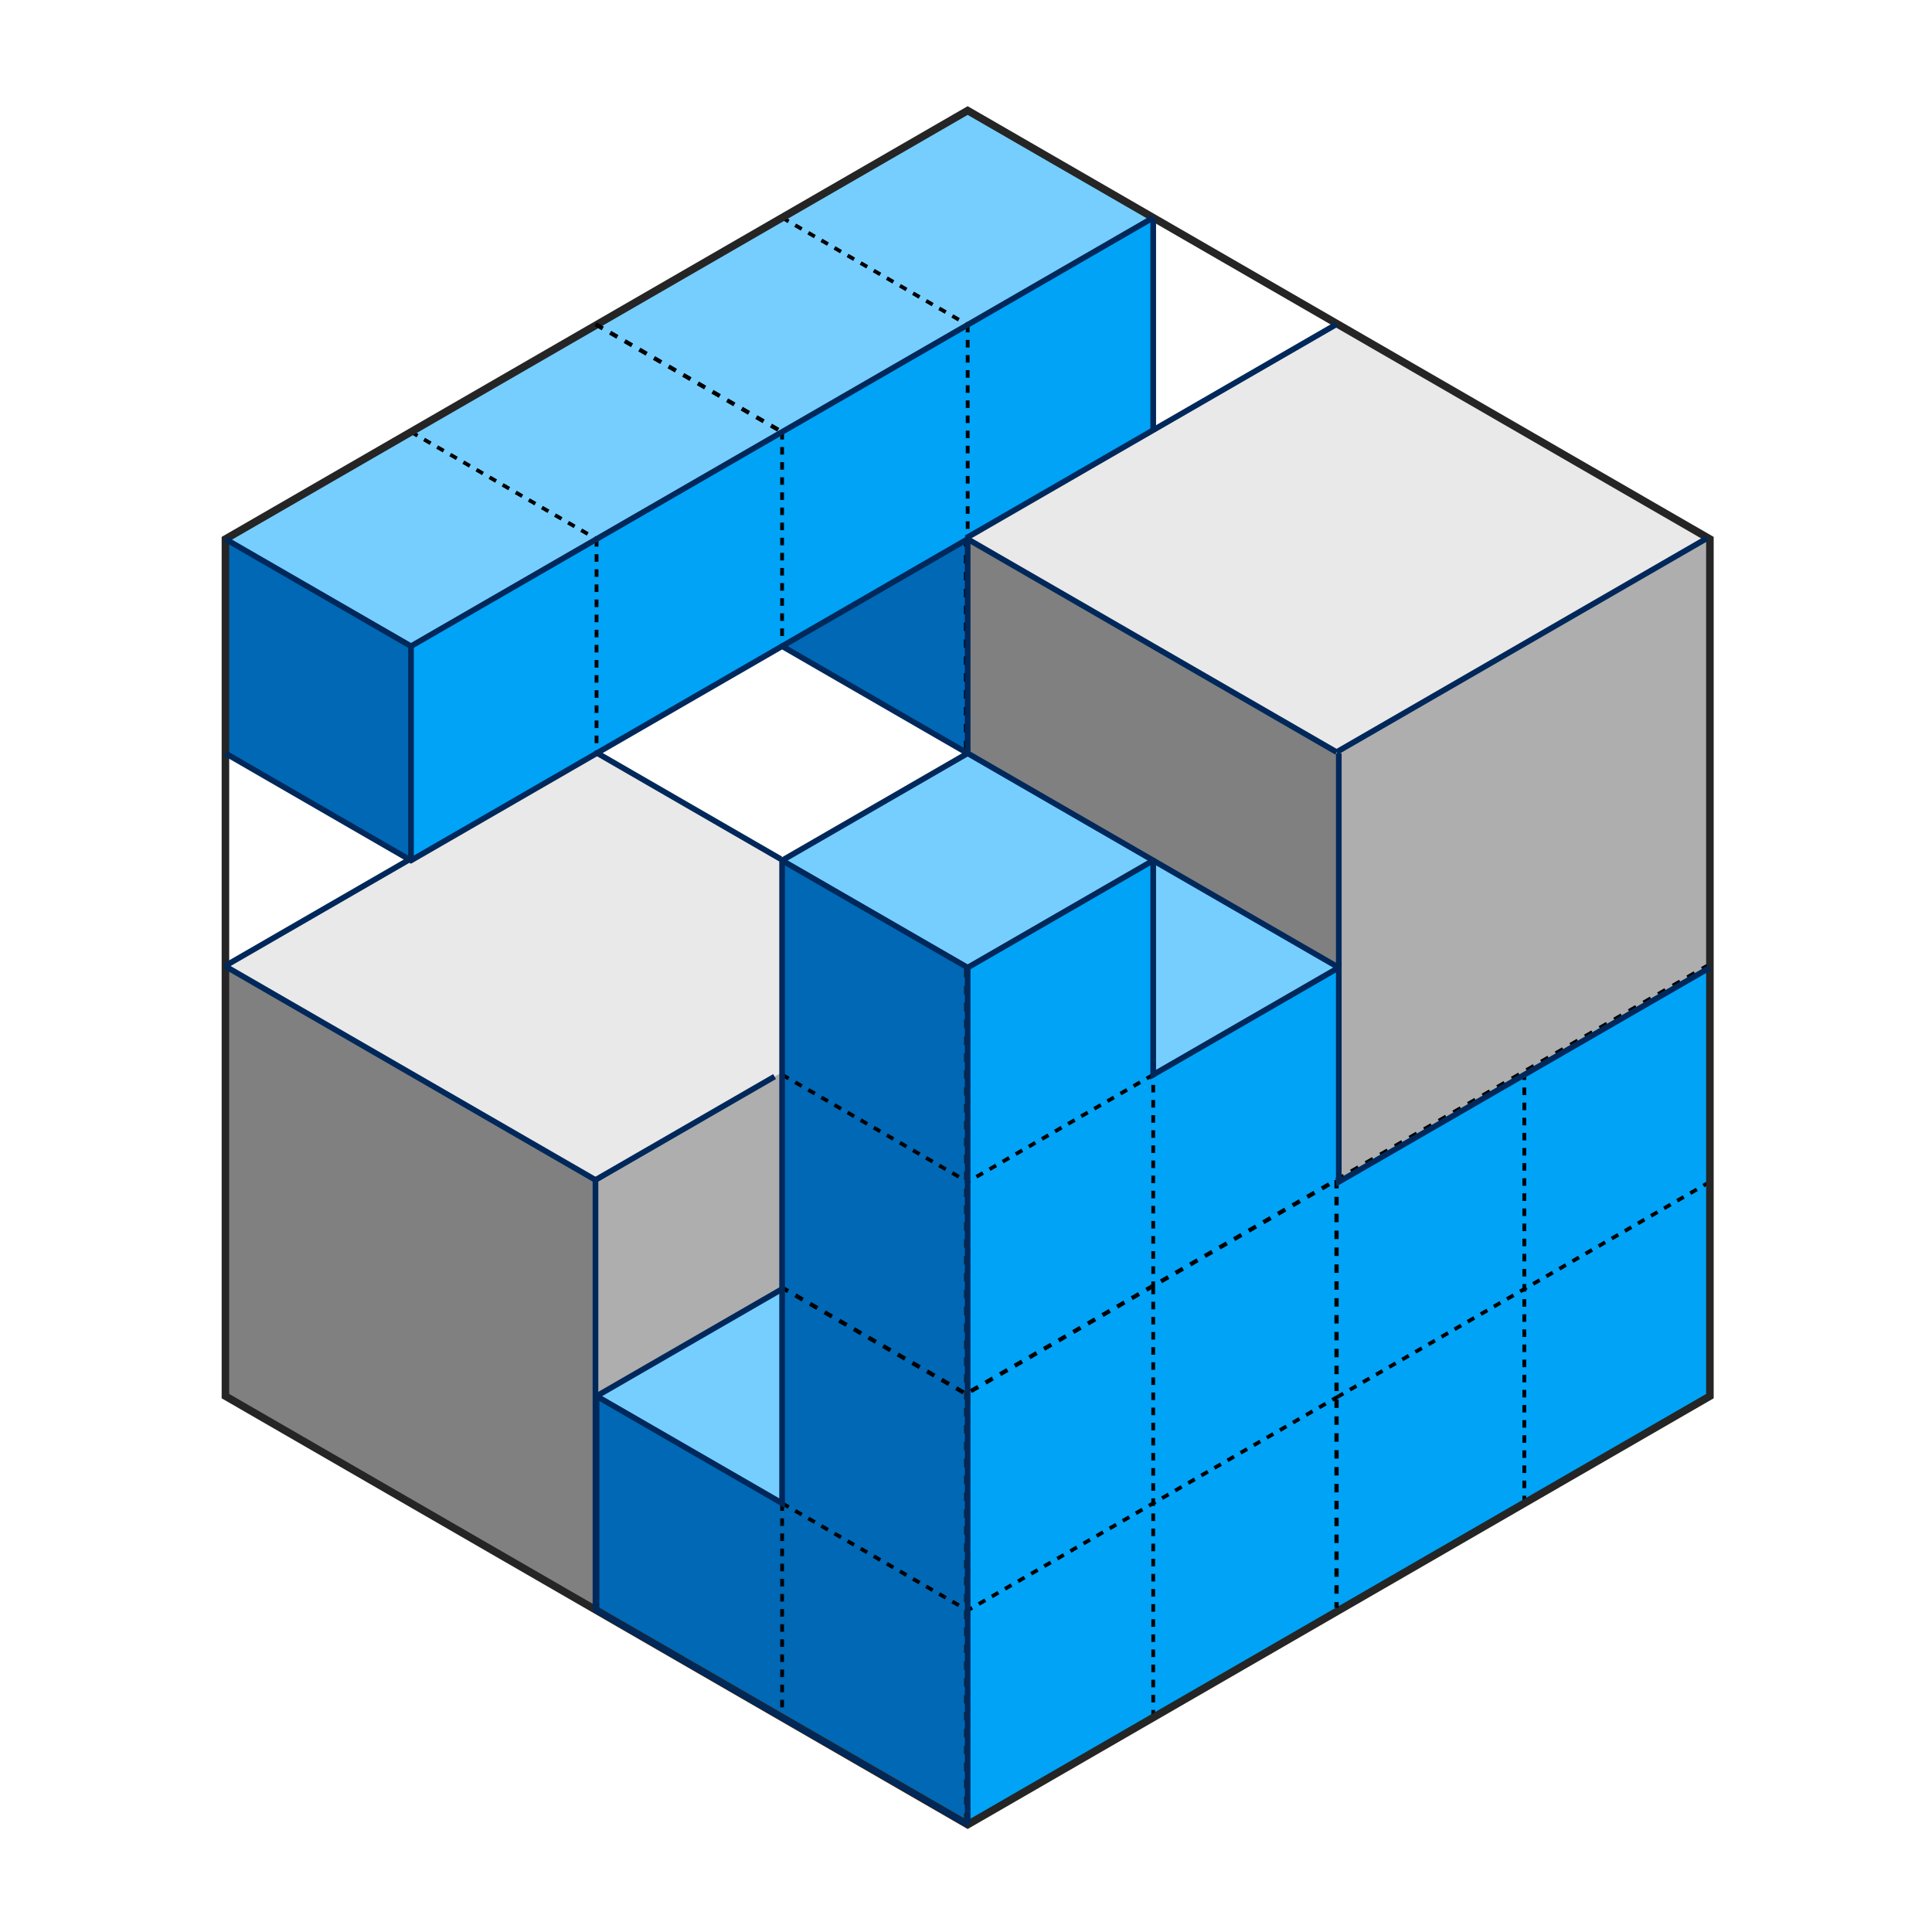 <?xml version="1.0" encoding="UTF-8"?>
<svg version="1.1" viewBox="0 0 270.93 270.93" xmlns="http://www.w3.org/2000/svg">
 <g>
  <g transform="matrix(.265 0 0 .265 -11.758 -5.283)">
   <path d="m752.83 531.97 98.195-56.693 98.195 56.693-196.39 113.39z" fill="#8cd9fa"/>
   <path d="m261.85 361.89 392.78-226.77v226.77l-98.195 56.693v-113.39l-294.59 170.08z" fill="#00a3f6"/>
  </g>
  <path d="m135.47 75.467 51.962-30 51.962 30-51.962 30z" fill="#e9e9e9"/>
  <path d="m187.43 105.47 51.962-30v60l-51.962 30z" fill="#aeaeae"/>
  <path d="m135.47 75.467v60l51.962 30v-60l-51.962-30" fill="#808080"/>
  <path d="m31.544 135.47 51.962-30 51.962 30-51.962 30z" fill="#e9e9e9"/>
  <path d="m83.505 165.47 51.962-30v60l-51.962 30z" fill="#aeaeae"/>
  <path d="m31.544 135.47v60l51.962 30v-60l-51.962-30" fill="#808080"/>
  <g transform="matrix(.265 0 0 .265 -11.758 -5.283)">
   <g fill="#0068b5">
    <path d="m360.05 758.74 98.195 56.693v-340.16l98.195 56.693v453.54l-196.39-113.39z"/>
    <path d="m163.66 305.2 98.195 56.693v113.39l-98.195-56.693z"/>
    <path d="m556.44 305.2-98.195 56.693 98.195 56.693z"/>
   </g>
   <path d="m556.44 531.97 98.195-56.693v113.39l98.195-56.693v113.39l196.39-113.39 2e-5 226.77-392.78 226.77z" fill="#00a3f6"/>
   <g fill="#76ceff">
    <path d="m360.05 758.74 98.195-56.693v113.39z"/>
    <path d="m654.63 475.28 98.195 56.693-98.195 56.693z"/>
    <path d="m458.24 475.28 98.195-56.693 98.195 56.693-98.195 56.693z"/>
    <path d="m163.66 305.2 392.78-226.77 98.195 56.693-392.78 226.77z"/>
   </g>
   <g fill="none">
    <g stroke="#000" stroke-dasharray="4, 4" stroke-width="2">
     <path d="m261.85 248.5 98.195 56.693"/>
     <path d="m360.05 305.2v113.39"/>
     <path d="m458.24 248.5v113.39"/>
     <path d="m556.44 191.81v113.39"/>
     <path d="m458.24 135.12 98.195 56.693"/>
     <path d="m458.24 588.66 98.195 56.693"/>
     <path d="m654.63 588.66-98.195 56.693"/>
     <path d="m654.63 702.05v-113.39"/>
     <path d="m458.24 815.43 98.195 56.693"/>
     <path d="m752.83 758.74-196.39 113.39"/>
     <path d="m458.24 815.43v113.39"/>
     <path d="m654.63 928.82v-226.77"/>
     <path d="m851.02 815.43v-226.77"/>
     <path d="m949.22 645.35-196.39 113.39"/>
    </g>
    <path d="m163.66 305.2 392.78-226.77 392.78 226.77v453.54l-392.78 226.77-392.78-226.77z" stroke="#252525" stroke-width="4"/>
   </g>
  </g>
  <g fill="none">
   <path d="m135.47 255.47v-120" stroke="#252525" stroke-dasharray="1.184, 1.184" stroke-width=".592"/>
   <g stroke="#00285a">
    <path d="m83.505 225.47v-60" stroke-width=".795"/>
    <path d="m187.43 45.467-51.962 30" stroke-width=".794"/>
    <path d="m135.47 75.467 51.962 30" stroke-width=".795"/>
    <path d="m83.505 105.47 25.981 15" stroke-width=".795"/>
   </g>
   <path d="m109.49 180.47 25.981 15 103.92-60" stroke="#000" stroke-dasharray="1.184, 1.184" stroke-width=".592"/>
   <path d="m187.43 165.47v60" stroke="#000" stroke-dasharray="1.184, 1.184" stroke-width=".592"/>
   <g stroke="#00285a" stroke-width=".795">
    <path d="m187.43 105.47 51.962-30"/>
    <path d="m31.544 135.47 25.981-15"/>
    <path d="m83.505 165.47 25.115-14.5"/>
   </g>
   <path d="m135.47 75.467v30" stroke="#000" stroke-dasharray="1.184, 1.184" stroke-width=".592"/>
   <path d="m83.505 45.467 25.981 15" stroke="#000" stroke-dasharray="1.184, 1.184" stroke-width=".592"/>
   <path d="m31.544 135.47 51.962 30" stroke="#00285a" stroke-width=".795"/>
  </g>
 </g>
 <g transform="matrix(.265 0 0 .265 -11.758 -5.283)" fill="none" stroke="#00285a" stroke-width="3">
  <g>
   <path d="m556.44 985.51-196.39-113.39v-113.39l98.195 56.693v-340.16l98.195-56.693 98.195 56.693v113.39l98.195-56.693v113.39l196.39-113.39"/>
   <path d="m360.05 758.74 98.195-56.693"/>
   <path d="m163.66 305.2 98.195 56.693v113.39"/>
   <path d="m261.85 361.89 392.78-226.77"/>
  </g>
  <path d="m458.24 475.28 98.195 56.693"/>
  <path d="m654.63 475.28-98.195 56.693"/>
  <path d="m556.44 985.51v-453.54"/>
  <path d="m752.83 531.97-98.195-56.693"/>
  <path d="m556.44 418.58-98.195-56.693"/>
  <path d="m163.66 418.58 98.195 56.693 294.59-170.08"/>
  <path d="m654.63 135.12v113.39"/>
  <path d="m556.44 305.2v113.39"/>
  <path d="m752.83 418.58-1e-5 113.39"/>
 </g>
</svg>
